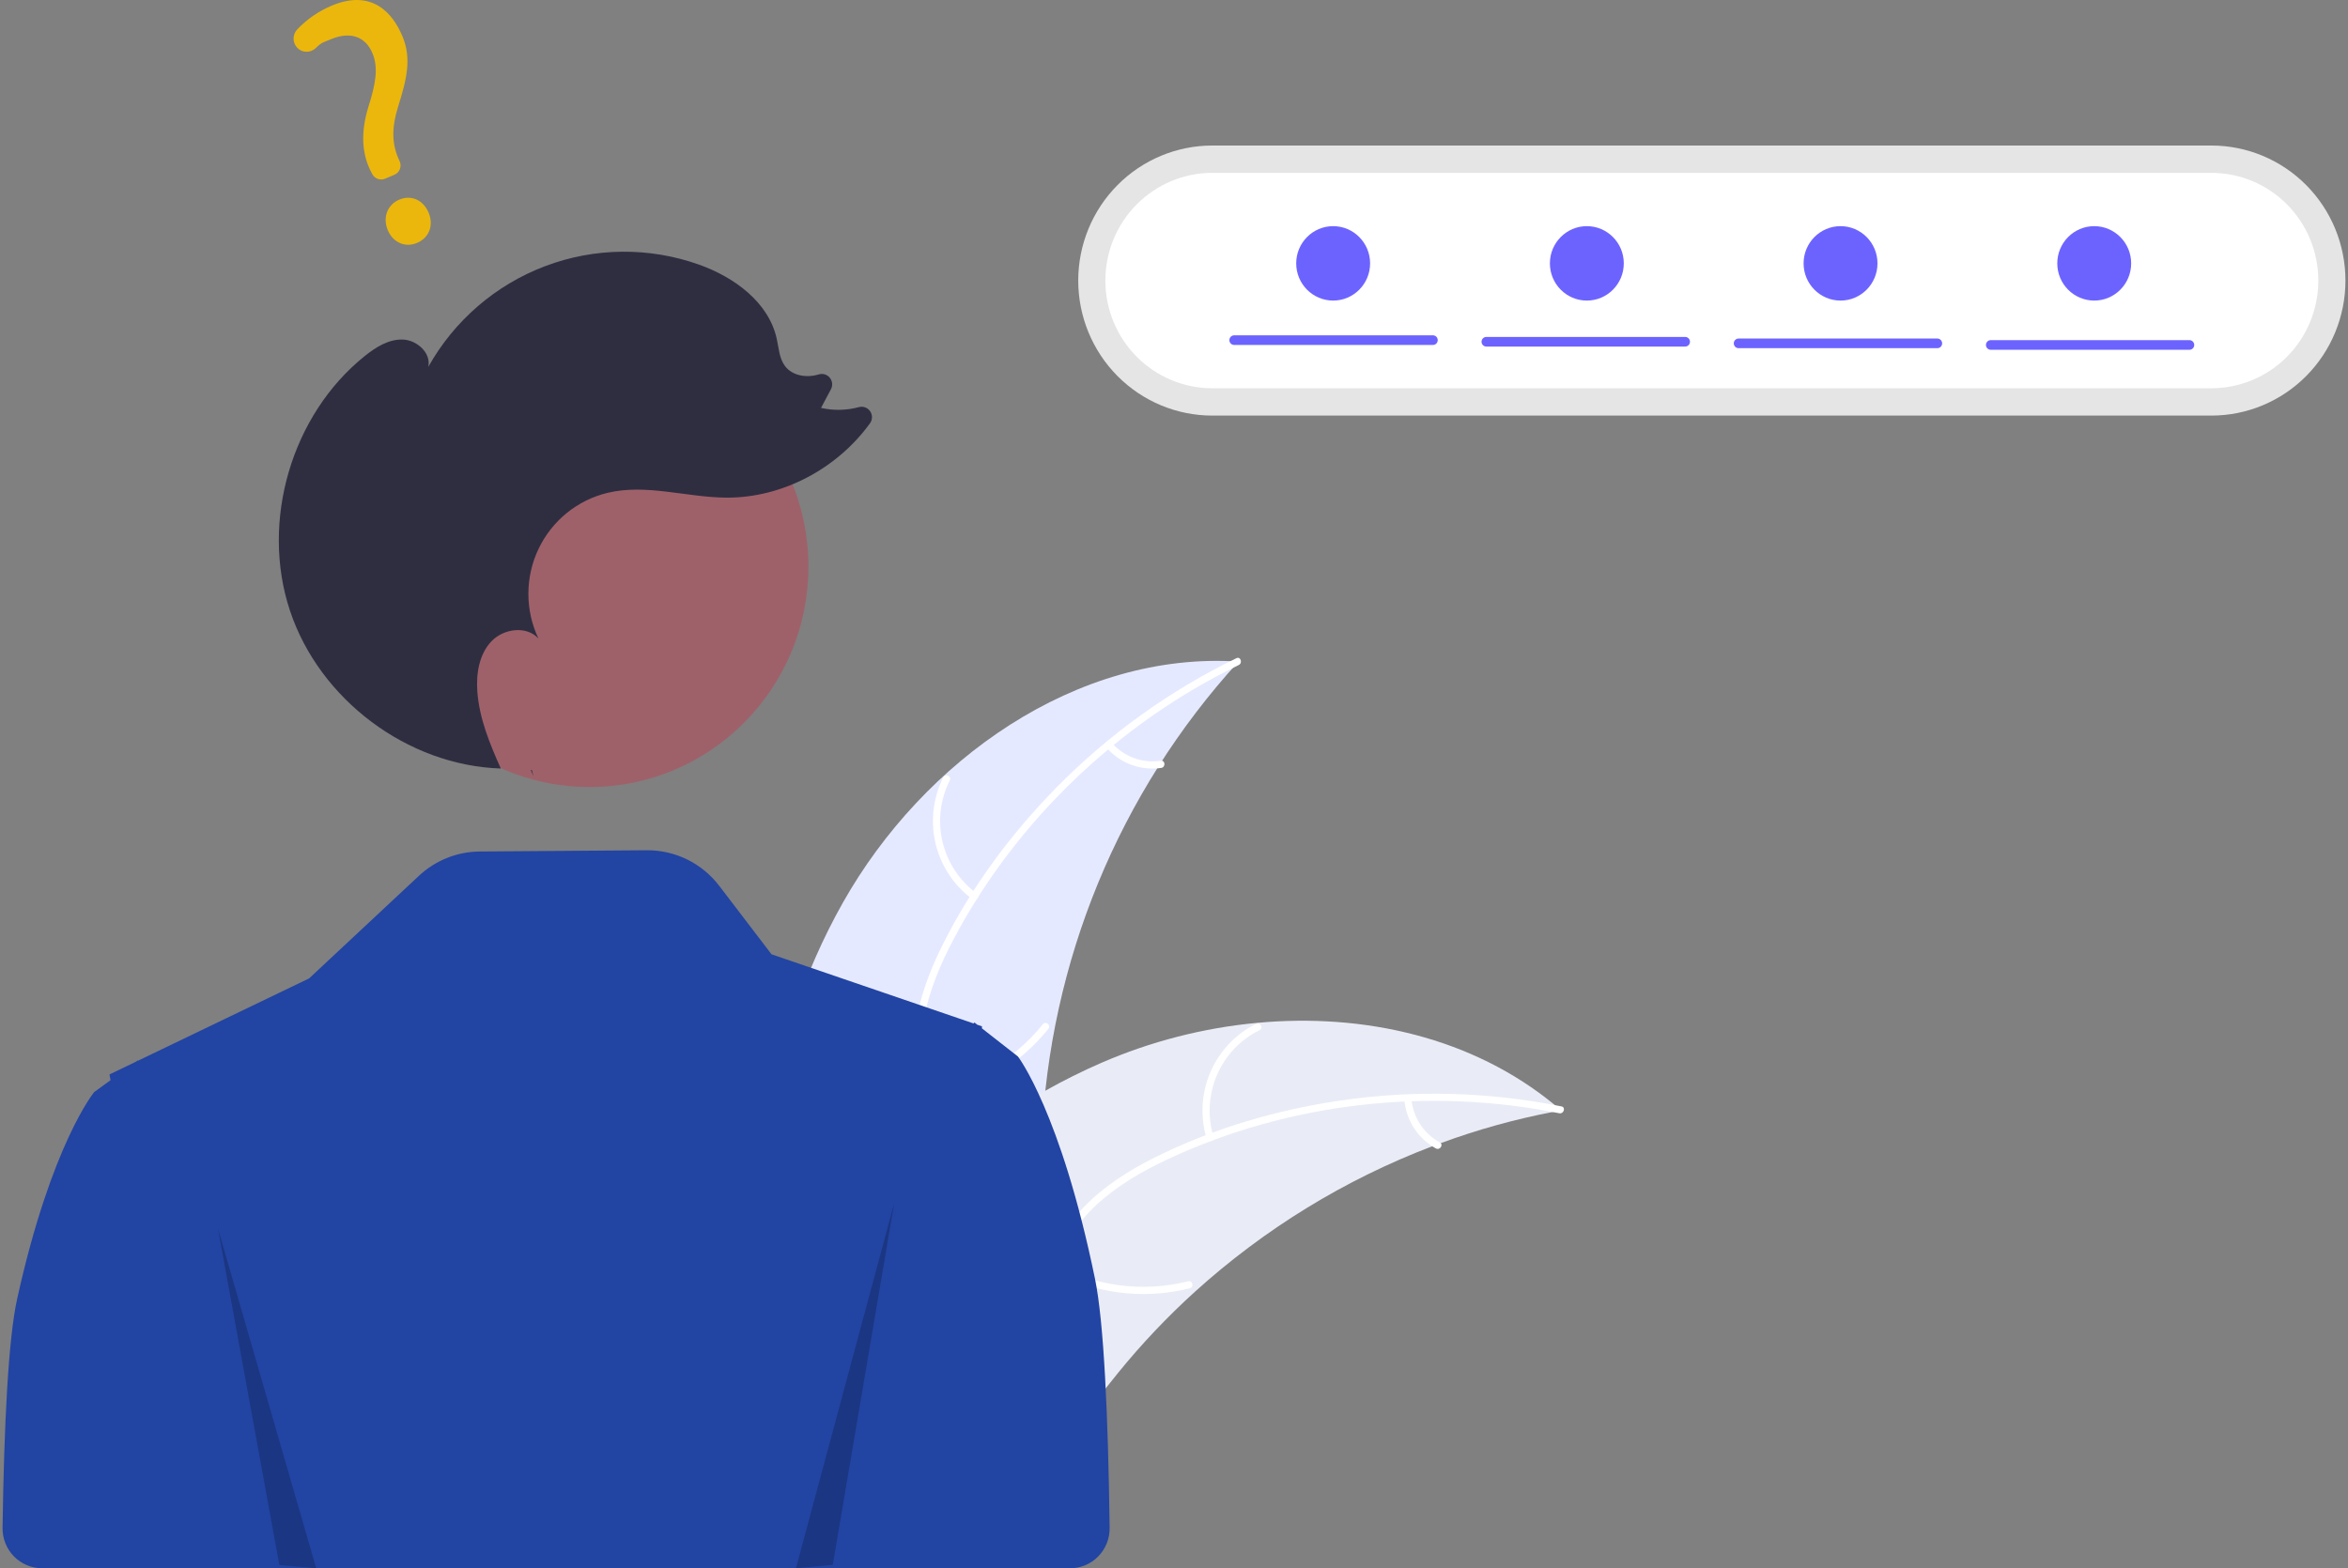 <svg width="461" height="308" viewBox="0 0 461 308" fill="none" xmlns="http://www.w3.org/2000/svg">
<rect x="0" y="0" width="461" height="308" fill="#808080" stroke="none"/>
<g clip-path="url(#clip0_377_16847)">
<path d="M165.502 177.257C181.266 149.317 211.337 127.864 243.169 129.931C219.689 155.657 205.997 188.921 204.516 223.839C203.993 237.307 204.804 252.342 195.928 262.427C190.405 268.703 181.964 271.742 173.664 272.379C165.363 273.017 157.065 271.506 148.876 270.001L146.889 270.616C146.133 238.486 149.738 205.196 165.502 177.257Z" fill="#E5E9FF"/>
<path d="M243.217 130.604C219.677 142.021 199.605 161.089 187.284 184.343C184.62 189.371 182.352 194.705 181.363 200.344C180.373 205.986 181.064 211.357 182.977 216.715C184.726 221.614 187.077 226.421 187.613 231.663C188.179 237.188 186.161 242.354 182.529 246.455C178.085 251.471 172.117 254.58 166.176 257.415C159.579 260.564 152.678 263.729 148.006 269.605C147.44 270.317 146.376 269.39 146.941 268.679C155.07 258.456 168.985 256.534 178.634 248.299C183.136 244.456 186.516 239.223 186.303 233.091C186.116 227.729 183.695 222.77 181.882 217.825C179.979 212.633 179.029 207.412 179.712 201.877C180.41 196.214 182.476 190.78 185.001 185.706C190.694 174.262 198.486 163.756 207.412 154.674C217.671 144.235 229.626 135.641 242.762 129.263C243.575 128.869 244.025 130.212 243.217 130.604Z" fill="white"/>
<path d="M190.893 176.572C187.284 173.913 184.731 170.049 183.689 165.669C182.648 161.289 183.185 156.678 185.206 152.66C185.617 151.849 186.888 152.455 186.476 153.268C184.588 157.006 184.087 161.3 185.066 165.377C186.044 169.454 188.437 173.044 191.812 175.499C192.544 176.034 191.622 177.103 190.893 176.572Z" fill="white"/>
<path d="M181.766 214.349C190.808 213.018 199.021 208.302 204.765 201.141C205.334 200.431 206.397 201.358 205.829 202.067C199.838 209.507 191.282 214.397 181.869 215.762C180.971 215.891 180.873 214.478 181.766 214.349V214.349Z" fill="white"/>
<path d="M218.365 145.978C219.549 147.3 221.04 148.305 222.704 148.902C224.368 149.5 226.154 149.672 227.901 149.403C228.796 149.262 228.893 150.676 228.004 150.815C226.073 151.104 224.101 150.912 222.26 150.255C220.42 149.599 218.768 148.498 217.447 147.05C217.311 146.924 217.228 146.751 217.214 146.565C217.201 146.38 217.258 146.196 217.374 146.051C217.496 145.91 217.669 145.823 217.855 145.809C218.04 145.795 218.224 145.856 218.365 145.978Z" fill="white"/>
<path d="M306.506 218.07C305.95 218.174 305.393 218.278 304.832 218.393C297.357 219.829 290.011 221.875 282.865 224.51C282.309 224.705 281.749 224.911 281.2 225.122C264.052 231.655 248.257 241.34 234.617 253.683C229.194 258.6 224.15 263.925 219.529 269.613C213.148 277.468 206.849 286.497 198.51 291.618C197.646 292.163 196.75 292.652 195.826 293.085L147.788 273.01C147.701 272.909 147.61 272.819 147.523 272.718L145.568 272.005C145.786 271.694 146.019 271.378 146.237 271.067C146.363 270.887 146.499 270.711 146.625 270.531C146.712 270.412 146.8 270.293 146.872 270.181C146.901 270.141 146.93 270.102 146.954 270.073C147.026 269.961 147.105 269.864 147.172 269.763C148.468 267.988 149.779 266.219 151.104 264.456C151.109 264.445 151.109 264.445 151.124 264.438C161.255 251.032 172.586 238.36 185.466 227.824C185.854 227.507 186.246 227.179 186.655 226.871C192.487 222.154 198.692 217.925 205.207 214.227C208.782 212.213 212.455 210.383 216.213 208.744C225.931 204.527 236.246 201.876 246.782 200.889C267.785 198.924 289.177 203.749 305.286 217.042C305.697 217.382 306.099 217.718 306.506 218.07Z" fill="#E9ECF6"/>
<path d="M306.145 218.639C280.528 213.476 253.107 216.525 229.372 227.619C224.241 230.017 219.243 232.9 215.083 236.803C210.921 240.707 208.264 245.415 206.589 250.853C205.057 255.826 204.063 261.09 201.358 265.601C198.508 270.355 193.81 273.256 188.459 274.327C181.913 275.636 175.291 274.498 168.852 273.158C161.704 271.671 154.303 270.012 147.061 271.869C146.183 272.094 145.888 270.709 146.764 270.485C159.364 267.253 171.622 274.159 184.247 273.436C190.139 273.099 195.965 270.971 199.459 265.946C202.514 261.551 203.544 256.123 205.052 251.075C206.634 245.775 208.996 241.031 212.849 237.025C216.791 232.927 221.687 229.841 226.735 227.321C238.12 221.638 250.619 217.976 263.174 216.139C277.603 214.027 292.284 214.417 306.583 217.293C307.468 217.471 307.025 218.816 306.145 218.639V218.639Z" fill="white"/>
<path d="M236.898 223.603C235.606 219.291 235.876 214.657 237.662 210.528C239.448 206.398 242.632 203.043 246.646 201.061C247.46 200.663 248.112 201.918 247.298 202.317C243.556 204.156 240.59 207.281 238.935 211.13C237.28 214.978 237.045 219.296 238.273 223.304C238.538 224.175 237.163 224.469 236.898 223.603Z" fill="white"/>
<path d="M207.036 248.229C215.051 252.652 224.426 253.868 233.292 251.635C234.17 251.413 234.466 252.798 233.589 253.019C224.359 255.326 214.605 254.04 206.274 249.42C205.48 248.979 206.246 247.791 207.036 248.229Z" fill="white"/>
<path d="M277.116 215.84C277.271 217.613 277.861 219.32 278.832 220.807C279.804 222.294 281.127 223.514 282.682 224.358C283.481 224.789 282.714 225.977 281.92 225.549C280.206 224.608 278.746 223.258 277.669 221.618C276.592 219.977 275.93 218.096 275.741 216.139C275.708 215.956 275.745 215.767 275.845 215.611C275.946 215.454 276.101 215.342 276.28 215.297C276.462 215.258 276.652 215.294 276.809 215.395C276.965 215.497 277.075 215.657 277.116 215.84Z" fill="white"/>
<path d="M214.997 251.19C208.269 218.417 199.86 207.49 199.86 207.49L196.647 204.98L192.784 201.956L192.803 201.567L191.886 201.254L191.671 201.085L191.318 200.812L191.261 200.874L191.142 200.999L173.659 195.011L151.479 187.421L141.209 173.971C139.536 171.78 137.383 170.01 134.917 168.798C132.452 167.587 129.741 166.967 126.998 166.987L94.197 167.232C89.762 167.265 85.499 168.968 82.248 172.007L60.688 192.155L27.094 208.32L27.038 208.263L26.685 208.517L21.494 211.018L21.709 212.141L18.496 214.476C18.496 214.476 10.086 224.644 3.359 255.139C1.647 262.898 0.805 279.544 0.501 300.055C0.486 301.092 0.675 302.123 1.059 303.086C1.442 304.049 2.012 304.926 2.735 305.665C3.457 306.404 4.319 306.991 5.269 307.392C6.219 307.793 7.238 308 8.268 308H187.7V308H210.096C211.125 307.999 212.144 307.793 213.093 307.393C214.042 306.992 214.903 306.406 215.626 305.667C216.349 304.929 216.919 304.053 217.303 303.091C217.687 302.129 217.877 301.1 217.863 300.063C217.566 277.744 216.724 259.605 214.997 251.19Z" fill="#2244A3"/>
<path d="M238.019 28.581C231.038 28.581 224.343 31.375 219.407 36.349C214.47 41.322 211.697 48.067 211.697 55.101C211.697 62.134 214.47 68.88 219.407 73.853C224.343 78.826 231.038 81.62 238.019 81.62H434.178C441.159 81.62 447.854 78.826 452.791 73.853C457.727 68.88 460.5 62.134 460.5 55.101C460.5 48.067 457.727 41.322 452.791 36.349C447.854 31.375 441.159 28.581 434.178 28.581H238.019Z" fill="#E5E5E5"/>
<path d="M238.019 33.948C232.451 33.948 227.111 36.177 223.174 40.144C219.236 44.111 217.024 49.491 217.024 55.101C217.024 60.711 219.236 66.091 223.174 70.058C227.111 74.025 232.451 76.253 238.019 76.253H434.178C439.747 76.253 445.087 74.025 449.024 70.058C452.961 66.091 455.173 60.711 455.173 55.101C455.173 49.491 452.961 44.111 449.024 40.144C445.087 36.177 439.747 33.948 434.178 33.948H238.019Z" fill="white"/>
<path d="M115.749 154.572C139.482 154.572 158.721 135.188 158.721 111.276C158.721 87.365 139.482 67.981 115.749 67.981C92.016 67.981 72.776 87.365 72.776 111.276C72.776 135.188 92.016 154.572 115.749 154.572Z" fill="#9E616A"/>
<path d="M104.755 152.452C104.572 152.045 104.389 151.636 104.206 151.226C104.276 151.228 104.346 151.238 104.416 151.24L104.755 152.452Z" fill="#2F2E41"/>
<path d="M71.581 69.95C73.755 68.203 76.295 66.596 79.074 66.686C81.853 66.776 84.67 69.305 84.095 72.045C89.199 62.94 97.323 55.937 107.041 52.266C116.759 48.594 127.45 48.489 137.238 51.968C144.144 54.423 150.917 59.335 152.504 66.538C152.911 68.387 152.998 70.415 154.144 71.916C155.589 73.809 158.354 74.238 160.63 73.572C160.653 73.565 160.676 73.558 160.698 73.552C161.083 73.419 161.498 73.406 161.89 73.514C162.282 73.622 162.633 73.846 162.897 74.157C163.161 74.468 163.327 74.852 163.372 75.259C163.417 75.666 163.341 76.077 163.152 76.439L161.197 80.111C163.661 80.664 166.22 80.61 168.658 79.951C169.063 79.844 169.491 79.866 169.883 80.014C170.275 80.162 170.612 80.428 170.848 80.776C171.084 81.125 171.208 81.538 171.201 81.96C171.195 82.382 171.059 82.791 170.812 83.132C164.369 92.045 153.604 97.801 142.618 97.733C134.81 97.685 126.922 94.974 119.323 96.783C116.383 97.483 113.636 98.837 111.284 100.746C108.931 102.655 107.033 105.07 105.728 107.815C104.422 110.559 103.744 113.564 103.741 116.607C103.739 119.65 104.412 122.656 105.713 125.402C103.379 122.83 98.866 123.439 96.478 125.961C94.09 128.483 93.472 132.248 93.713 135.725C94.081 141.044 96.149 146.055 98.329 150.933C80.049 150.353 62.759 137.433 56.94 119.959C51.095 102.412 57.22 81.492 71.581 69.95Z" fill="#2F2E41"/>
<path opacity="0.2" d="M42.796 241.296L54.849 307.366L62.081 308L42.796 241.296Z" fill="black"/>
<path opacity="0.2" d="M175.56 236.313L163.507 307.318L156.275 308L175.56 236.313Z" fill="black"/>
<path d="M81.861 47.714C79.55 48.686 77.139 47.621 76.128 45.181C75.101 42.703 76.06 40.189 78.408 39.201C80.756 38.213 83.125 39.281 84.168 41.798C85.196 44.278 84.247 46.711 81.861 47.714ZM77.435 34.325L75.597 35.097C75.138 35.288 74.625 35.299 74.159 35.126C73.692 34.954 73.307 34.612 73.079 34.167L72.989 33.988C71.011 30.396 70.785 26.029 72.319 21.018C73.741 16.522 74.331 13.36 73.144 10.496C71.771 7.184 68.84 6.147 65.103 7.65C63.653 8.259 63.192 8.25 62.051 9.39C61.803 9.641 61.507 9.839 61.181 9.972C60.855 10.106 60.506 10.172 60.155 10.166C59.815 10.162 59.479 10.089 59.168 9.952C58.856 9.814 58.576 9.615 58.343 9.366C57.893 8.886 57.642 8.252 57.638 7.592C57.635 6.932 57.88 6.295 58.325 5.81C60.242 3.788 62.555 2.188 65.117 1.112C73.148 -2.267 77.19 2.721 79.04 7.185C80.85 11.551 79.832 15.601 78.196 20.848C76.826 25.207 76.906 28.438 78.463 31.649C78.575 31.892 78.638 32.155 78.646 32.423C78.655 32.691 78.61 32.958 78.514 33.208C78.418 33.458 78.273 33.685 78.088 33.877C77.902 34.069 77.68 34.221 77.435 34.325L77.435 34.325Z" fill="#EBB70C"/>
<path d="M281.348 67.749H242.32C242.196 67.75 242.073 67.726 241.958 67.679C241.843 67.631 241.739 67.562 241.651 67.474C241.563 67.386 241.493 67.281 241.445 67.166C241.398 67.05 241.373 66.927 241.373 66.802C241.373 66.677 241.398 66.553 241.445 66.438C241.493 66.322 241.563 66.218 241.651 66.13C241.739 66.042 241.843 65.972 241.958 65.925C242.073 65.878 242.196 65.854 242.32 65.855H281.348C281.596 65.856 281.834 65.957 282.009 66.134C282.183 66.312 282.282 66.552 282.282 66.802C282.282 67.052 282.183 67.292 282.009 67.469C281.834 67.647 281.596 67.747 281.348 67.749Z" fill="#6C63FF"/>
<path d="M330.858 68.064H291.829C291.705 68.065 291.582 68.041 291.468 67.994C291.353 67.947 291.248 67.877 291.16 67.789C291.072 67.701 291.003 67.597 290.955 67.481C290.907 67.366 290.883 67.242 290.883 67.117C290.883 66.993 290.907 66.869 290.955 66.753C291.003 66.638 291.072 66.533 291.16 66.445C291.248 66.357 291.353 66.288 291.468 66.24C291.582 66.193 291.705 66.169 291.829 66.17H330.858C330.982 66.169 331.105 66.193 331.219 66.24C331.334 66.288 331.439 66.357 331.527 66.445C331.615 66.533 331.684 66.638 331.732 66.753C331.78 66.869 331.804 66.993 331.804 67.117C331.804 67.242 331.78 67.366 331.732 67.481C331.684 67.597 331.615 67.701 331.527 67.789C331.439 67.877 331.334 67.947 331.219 67.994C331.105 68.041 330.982 68.065 330.858 68.064Z" fill="#6C63FF"/>
<path d="M380.368 68.38H341.339C341.091 68.379 340.854 68.278 340.679 68.101C340.504 67.923 340.406 67.683 340.406 67.433C340.406 67.183 340.504 66.943 340.679 66.766C340.854 66.588 341.091 66.488 341.339 66.486H380.368C380.492 66.485 380.615 66.509 380.73 66.556C380.844 66.603 380.949 66.673 381.037 66.761C381.125 66.849 381.195 66.954 381.242 67.069C381.29 67.184 381.314 67.308 381.314 67.433C381.314 67.558 381.29 67.682 381.242 67.797C381.195 67.912 381.125 68.017 381.037 68.105C380.949 68.193 380.844 68.263 380.73 68.31C380.615 68.357 380.492 68.381 380.368 68.38H380.368Z" fill="#6C63FF"/>
<path d="M429.878 68.696H390.849C390.601 68.694 390.364 68.594 390.189 68.416C390.014 68.239 389.916 67.999 389.916 67.749C389.916 67.499 390.014 67.259 390.189 67.081C390.364 66.904 390.601 66.803 390.849 66.802H429.878C430.126 66.803 430.363 66.904 430.538 67.081C430.713 67.259 430.811 67.499 430.811 67.749C430.811 67.999 430.713 68.239 430.538 68.416C430.363 68.594 430.126 68.694 429.878 68.696Z" fill="#6C63FF"/>
<path d="M261.748 59.032C265.754 59.032 269.002 55.76 269.002 51.724C269.002 47.688 265.754 44.416 261.748 44.416C257.742 44.416 254.494 47.688 254.494 51.724C254.494 55.76 257.742 59.032 261.748 59.032Z" fill="#6C63FF"/>
<path d="M311.557 59.032C315.563 59.032 318.811 55.76 318.811 51.724C318.811 47.688 315.563 44.416 311.557 44.416C307.551 44.416 304.303 47.688 304.303 51.724C304.303 55.76 307.551 59.032 311.557 59.032Z" fill="#6C63FF"/>
<path d="M361.366 59.032C365.372 59.032 368.619 55.76 368.619 51.724C368.619 47.688 365.372 44.416 361.366 44.416C357.359 44.416 354.112 47.688 354.112 51.724C354.112 55.76 357.359 59.032 361.366 59.032Z" fill="#6C63FF"/>
<path d="M411.175 59.032C415.181 59.032 418.428 55.76 418.428 51.724C418.428 47.688 415.181 44.416 411.175 44.416C407.169 44.416 403.921 47.688 403.921 51.724C403.921 55.76 407.169 59.032 411.175 59.032Z" fill="#6C63FF"/>
</g>
<defs>
<clipPath id="clip0_377_16847">
<rect width="460" height="308" fill="white" transform="translate(0.5)"/>
</clipPath>
</defs>
</svg>
